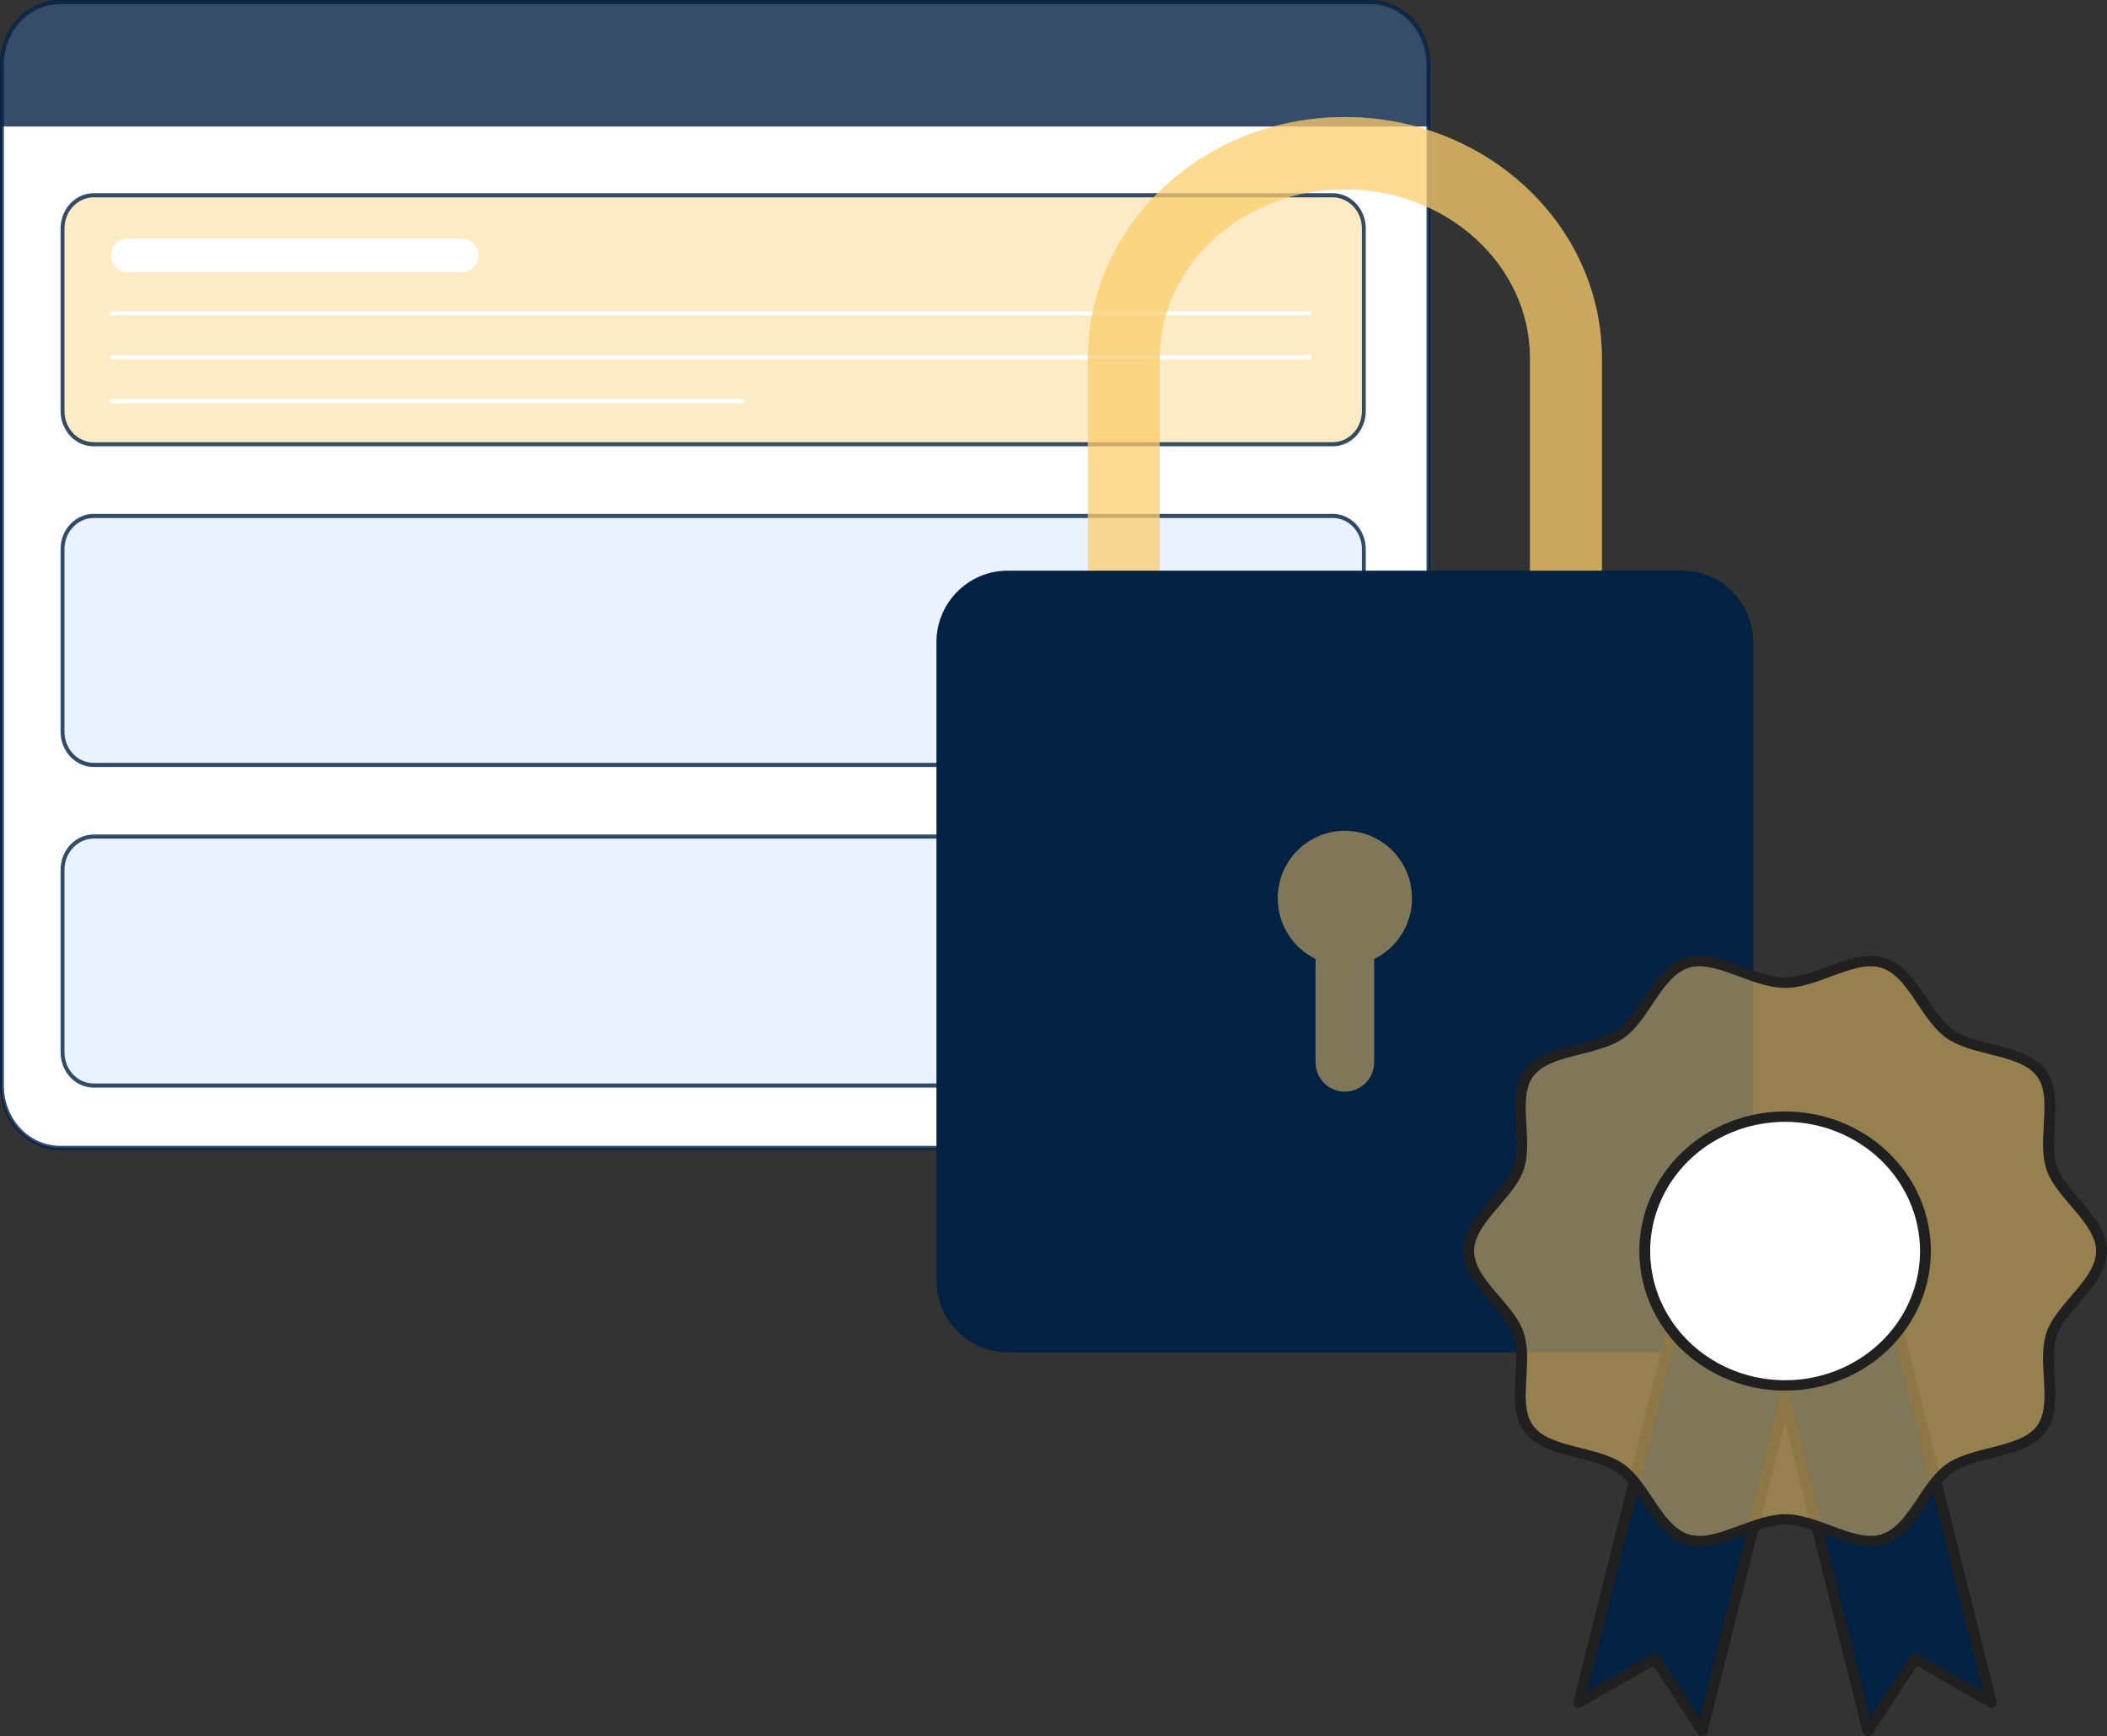 <svg width="108" height="89" viewBox="0 0 108 89" fill="none" xmlns="http://www.w3.org/2000/svg">
<rect x="0" y="0" width="108" height="89" fill="#333333" stroke="none"/>
<path d="M70.232 0.106H3.085C1.436 0.106 0.1 1.53 0.1 3.287V55.662C0.1 57.419 1.436 58.843 3.085 58.843H70.232C71.88 58.843 73.217 57.419 73.217 55.662V3.287C73.217 1.53 71.88 0.106 70.232 0.106Z" fill="white"/>
<path d="M70.232 58.949H3.085C2.267 58.948 1.483 58.602 0.905 57.986C0.326 57.369 0.001 56.534 0 55.663V3.287C0.001 2.415 0.326 1.58 0.905 0.964C1.483 0.348 2.267 0.001 3.085 0H70.232C71.05 0.001 71.834 0.348 72.412 0.964C72.99 1.58 73.316 2.415 73.317 3.287V55.663C73.316 56.534 72.99 57.369 72.412 57.986C71.834 58.602 71.05 58.948 70.232 58.949ZM3.085 0.212C2.32 0.213 1.586 0.537 1.045 1.114C0.504 1.69 0.2 2.472 0.199 3.287V55.663C0.2 56.478 0.504 57.259 1.045 57.836C1.586 58.412 2.32 58.736 3.085 58.737H70.232C70.997 58.736 71.73 58.412 72.271 57.836C72.812 57.259 73.117 56.478 73.118 55.663V3.287C73.117 2.472 72.812 1.69 72.271 1.114C71.73 0.537 70.997 0.213 70.232 0.212H3.085Z" fill="#032142" fill-opacity="0.8"/>
<path d="M68.313 42.885H4.8C3.919 42.885 3.205 43.646 3.205 44.584V53.949C3.205 54.888 3.919 55.649 4.8 55.649H68.313C69.194 55.649 69.908 54.888 69.908 53.949V44.584C69.908 43.646 69.194 42.885 68.313 42.885Z" fill="#367CFF"/>
<path d="M68.313 26.448H4.8C3.919 26.448 3.205 27.209 3.205 28.147V37.512C3.205 38.451 3.919 39.212 4.8 39.212H68.313C69.194 39.212 69.908 38.451 69.908 37.512V28.147C69.908 27.209 69.194 26.448 68.313 26.448Z" fill="#367CFF"/>
<g opacity="0.9">
<path d="M68.313 42.885H4.8C3.919 42.885 3.205 43.646 3.205 44.584V53.949C3.205 54.888 3.919 55.649 4.8 55.649H68.313C69.194 55.649 69.908 54.888 69.908 53.949V44.584C69.908 43.646 69.194 42.885 68.313 42.885Z" fill="white"/>
</g>
<g opacity="0.9">
<path d="M68.313 26.448H4.8C3.919 26.448 3.205 27.209 3.205 28.147V37.512C3.205 38.451 3.919 39.212 4.8 39.212H68.313C69.194 39.212 69.908 38.451 69.908 37.512V28.147C69.908 27.209 69.194 26.448 68.313 26.448Z" fill="white"/>
</g>
<path d="M68.313 10.01H4.8C3.919 10.01 3.205 10.771 3.205 11.71V21.075C3.205 22.013 3.919 22.774 4.8 22.774H68.313C69.194 22.774 69.908 22.013 69.908 21.075V11.71C69.908 10.771 69.194 10.01 68.313 10.01Z" fill="#FDCF6F" fill-opacity="0.5"/>
<path opacity="0.2" d="M68.313 10.01H4.8C3.919 10.01 3.205 10.771 3.205 11.71V21.075C3.205 22.013 3.919 22.774 4.8 22.774H68.313C69.194 22.774 69.908 22.013 69.908 21.075V11.71C69.908 10.771 69.194 10.01 68.313 10.01Z" fill="white"/>
<path d="M68.313 22.88H4.8C4.351 22.88 3.92 22.689 3.602 22.351C3.285 22.012 3.106 21.553 3.105 21.075V11.71C3.106 11.231 3.285 10.772 3.602 10.434C3.92 10.095 4.351 9.905 4.8 9.904H68.313C68.762 9.905 69.193 10.095 69.51 10.434C69.828 10.772 70.007 11.231 70.007 11.71V21.075C70.007 21.553 69.828 22.012 69.511 22.351C69.193 22.689 68.762 22.88 68.313 22.88ZM4.8 10.117C4.404 10.117 4.023 10.285 3.743 10.584C3.463 10.883 3.305 11.287 3.305 11.71V21.075C3.305 21.497 3.463 21.902 3.743 22.201C4.023 22.499 4.404 22.668 4.8 22.668H68.313C68.709 22.668 69.089 22.499 69.37 22.201C69.65 21.902 69.808 21.497 69.808 21.075V11.71C69.808 11.287 69.65 10.883 69.37 10.584C69.089 10.285 68.709 10.117 68.313 10.117H4.8Z" fill="#032142" fill-opacity="0.8"/>
<path d="M23.712 12.228H6.5C6.056 12.228 5.695 12.612 5.695 13.086C5.695 13.559 6.056 13.943 6.5 13.943H23.712C24.157 13.943 24.517 13.559 24.517 13.086C24.517 12.612 24.157 12.228 23.712 12.228Z" fill="white"/>
<path d="M38.069 20.673H5.694C5.668 20.673 5.643 20.662 5.624 20.642C5.605 20.622 5.595 20.595 5.595 20.567C5.595 20.539 5.605 20.512 5.624 20.492C5.643 20.472 5.668 20.461 5.694 20.461H38.069C38.095 20.461 38.12 20.472 38.139 20.492C38.158 20.512 38.168 20.539 38.168 20.567C38.168 20.595 38.158 20.622 38.139 20.642C38.12 20.662 38.095 20.673 38.069 20.673Z" fill="white"/>
<path d="M67.129 18.42H5.694C5.668 18.42 5.643 18.409 5.624 18.389C5.605 18.369 5.595 18.342 5.595 18.314C5.595 18.285 5.605 18.259 5.624 18.239C5.643 18.219 5.668 18.208 5.694 18.208H67.129C67.156 18.208 67.181 18.219 67.2 18.239C67.218 18.259 67.229 18.285 67.229 18.314C67.229 18.342 67.218 18.369 67.2 18.389C67.181 18.409 67.156 18.42 67.129 18.42Z" fill="white"/>
<path d="M67.129 16.166H5.694C5.668 16.166 5.643 16.155 5.624 16.135C5.605 16.115 5.595 16.088 5.595 16.06C5.595 16.032 5.605 16.005 5.624 15.985C5.643 15.965 5.668 15.954 5.694 15.954H67.129C67.156 15.954 67.181 15.965 67.2 15.985C67.218 16.005 67.229 16.032 67.229 16.06C67.229 16.088 67.218 16.115 67.2 16.135C67.181 16.155 67.156 16.166 67.129 16.166Z" fill="white"/>
<path d="M68.313 39.318H4.8C4.351 39.317 3.92 39.127 3.602 38.788C3.285 38.45 3.106 37.991 3.105 37.512V28.147C3.106 27.669 3.285 27.21 3.602 26.871C3.92 26.533 4.351 26.342 4.8 26.342H68.313C68.762 26.342 69.193 26.533 69.51 26.871C69.828 27.21 70.007 27.669 70.007 28.147V37.512C70.007 37.991 69.828 38.45 69.51 38.788C69.193 39.127 68.762 39.317 68.313 39.318ZM4.8 26.554C4.404 26.554 4.023 26.722 3.743 27.021C3.463 27.32 3.305 27.725 3.305 28.147V37.512C3.305 37.934 3.463 38.34 3.743 38.638C4.023 38.937 4.404 39.105 4.8 39.106H68.313C68.709 39.105 69.089 38.937 69.37 38.638C69.65 38.34 69.808 37.934 69.808 37.512V28.147C69.808 27.725 69.65 27.32 69.37 27.021C69.089 26.722 68.709 26.554 68.313 26.554H4.8Z" fill="#032142" fill-opacity="0.8"/>
<path d="M68.313 55.755H4.8C4.351 55.754 3.92 55.564 3.602 55.225C3.285 54.887 3.106 54.428 3.105 53.949V44.584C3.106 44.106 3.285 43.647 3.602 43.308C3.92 42.97 4.351 42.779 4.8 42.779H68.313C68.762 42.779 69.193 42.969 69.51 43.308C69.828 43.646 70.007 44.105 70.007 44.584V53.949C70.007 54.428 69.828 54.887 69.511 55.225C69.193 55.564 68.762 55.754 68.313 55.755ZM4.8 42.991C4.404 42.991 4.023 43.159 3.743 43.458C3.463 43.757 3.305 44.162 3.305 44.584V53.949C3.305 54.371 3.463 54.776 3.743 55.075C4.023 55.374 4.404 55.542 4.8 55.542H68.313C68.709 55.542 69.089 55.374 69.37 55.075C69.65 54.776 69.808 54.371 69.808 53.949V44.584C69.808 44.162 69.65 43.757 69.37 43.458C69.09 43.159 68.709 42.991 68.313 42.991H4.8Z" fill="#032142" fill-opacity="0.8"/>
<path d="M73.218 3.286V6.487H0.101V3.286C0.101 2.443 0.415 1.634 0.975 1.037C1.535 0.441 2.294 0.106 3.086 0.106H70.232C71.024 0.106 71.783 0.441 72.343 1.037C72.903 1.634 73.218 2.443 73.218 3.286Z" fill="#032142" fill-opacity="0.8"/>
<path d="M71.263 62.514L70.191 60.686L68.457 61.797L71.641 47.666L74.447 48.383L71.263 62.514Z" fill="#032142"/>
<path d="M71.263 62.645C71.242 62.645 71.222 62.64 71.204 62.629C71.185 62.618 71.17 62.603 71.159 62.584L70.151 60.866L68.521 61.91C68.5 61.923 68.476 61.93 68.451 61.928C68.427 61.927 68.404 61.919 68.384 61.903C68.365 61.888 68.35 61.867 68.341 61.843C68.333 61.818 68.332 61.792 68.337 61.767L71.521 47.636C71.529 47.602 71.549 47.573 71.576 47.555C71.604 47.537 71.637 47.531 71.669 47.539L74.476 48.256C74.491 48.26 74.506 48.268 74.519 48.278C74.532 48.288 74.543 48.301 74.552 48.315C74.56 48.33 74.566 48.346 74.568 48.363C74.571 48.38 74.57 48.398 74.567 48.415L71.383 62.545C71.377 62.57 71.365 62.593 71.347 62.611C71.329 62.628 71.307 62.64 71.283 62.644C71.277 62.645 71.27 62.645 71.263 62.645ZM70.191 60.555C70.212 60.555 70.233 60.561 70.251 60.572C70.269 60.582 70.284 60.598 70.296 60.617L71.212 62.18L74.298 48.48L71.731 47.824L68.645 61.523L70.128 60.574C70.147 60.562 70.169 60.555 70.191 60.556V60.555Z" fill="#202020"/>
<path d="M75.028 62.514L76.1 60.686L77.834 61.797L74.651 47.666L71.845 48.383L75.028 62.514Z" fill="#032142"/>
<path d="M75.028 62.646C75.021 62.646 75.015 62.645 75.008 62.644C74.984 62.64 74.962 62.628 74.944 62.611C74.926 62.593 74.914 62.57 74.908 62.545L71.725 48.414C71.721 48.397 71.721 48.38 71.723 48.363C71.726 48.346 71.731 48.33 71.74 48.315C71.748 48.3 71.759 48.287 71.772 48.277C71.785 48.267 71.8 48.26 71.816 48.256L74.623 47.538C74.654 47.53 74.688 47.536 74.716 47.554C74.744 47.572 74.763 47.601 74.771 47.635L77.954 61.766C77.96 61.791 77.958 61.818 77.95 61.842C77.942 61.866 77.927 61.887 77.907 61.903C77.888 61.918 77.864 61.927 77.84 61.928C77.816 61.929 77.792 61.923 77.771 61.909L76.141 60.865L75.133 62.583C75.122 62.602 75.106 62.618 75.088 62.629C75.07 62.64 75.049 62.646 75.028 62.646ZM71.993 48.48L75.079 62.18L75.995 60.617C76.013 60.588 76.04 60.567 76.071 60.559C76.103 60.551 76.136 60.556 76.163 60.574L77.646 61.523L74.559 47.824L71.993 48.48Z" fill="#202020"/>
<path d="M80.337 50.38C80.337 51.159 79.419 51.774 79.205 52.477C78.983 53.206 79.378 54.277 78.964 54.884C78.545 55.496 77.464 55.424 76.889 55.87C76.32 56.312 76.052 57.432 75.368 57.668C74.709 57.897 73.877 57.165 73.146 57.165C72.414 57.165 71.582 57.897 70.923 57.668C70.239 57.432 69.972 56.312 69.402 55.87C68.827 55.424 67.746 55.496 67.327 54.884C66.913 54.277 67.309 53.206 67.087 52.477C66.872 51.774 65.954 51.159 65.954 50.38C65.954 49.601 66.872 48.986 67.087 48.282C67.308 47.554 66.913 46.483 67.327 45.876C67.746 45.263 68.827 45.336 69.402 44.89C69.972 44.448 70.239 43.328 70.923 43.091C71.583 42.863 72.414 43.594 73.146 43.594C73.877 43.594 74.709 42.863 75.368 43.091C76.052 43.328 76.32 44.448 76.889 44.89C77.464 45.336 78.545 45.263 78.964 45.876C79.378 46.483 78.983 47.554 79.205 48.282C79.419 48.986 80.337 49.601 80.337 50.38Z" fill="#FDCF6F" fill-opacity="0.5"/>
<path d="M75.094 57.843C74.769 57.843 74.428 57.703 74.095 57.566C73.774 57.433 73.442 57.297 73.146 57.297C72.849 57.297 72.517 57.433 72.197 57.566C71.755 57.748 71.298 57.936 70.885 57.793C70.452 57.643 70.182 57.194 69.92 56.759C69.732 56.446 69.555 56.151 69.329 55.976C69.1 55.798 68.763 55.704 68.438 55.613C67.973 55.482 67.492 55.347 67.228 54.961C66.967 54.579 66.994 54.053 67.021 53.544C67.039 53.183 67.058 52.81 66.969 52.518C66.886 52.243 66.68 51.976 66.462 51.693C66.152 51.291 65.831 50.875 65.831 50.38C65.831 49.885 66.151 49.469 66.462 49.067C66.68 48.784 66.886 48.517 66.969 48.242C67.059 47.95 67.039 47.577 67.021 47.216C66.994 46.707 66.967 46.18 67.228 45.799C67.492 45.413 67.973 45.278 68.438 45.147C68.764 45.055 69.1 44.961 69.33 44.783C69.555 44.609 69.732 44.314 69.921 44.001C70.182 43.566 70.452 43.117 70.885 42.967C71.299 42.824 71.755 43.012 72.197 43.194C72.517 43.327 72.849 43.463 73.146 43.463C73.443 43.463 73.774 43.327 74.095 43.194C74.537 43.012 74.994 42.824 75.407 42.967C75.84 43.117 76.11 43.566 76.371 44.001C76.559 44.314 76.737 44.609 76.962 44.784C77.192 44.961 77.529 45.056 77.854 45.147C78.319 45.278 78.8 45.413 79.064 45.799C79.325 46.181 79.298 46.707 79.271 47.216C79.253 47.577 79.233 47.95 79.323 48.242C79.406 48.517 79.612 48.784 79.83 49.067C80.14 49.469 80.461 49.885 80.461 50.38C80.461 50.875 80.141 51.291 79.83 51.693C79.612 51.976 79.406 52.243 79.323 52.518C79.233 52.81 79.253 53.183 79.271 53.544C79.298 54.053 79.325 54.579 79.064 54.961C78.8 55.347 78.319 55.482 77.854 55.613C77.528 55.705 77.192 55.798 76.962 55.976C76.737 56.151 76.56 56.446 76.371 56.759C76.11 57.194 75.84 57.643 75.407 57.793C75.305 57.827 75.2 57.844 75.094 57.843ZM73.146 57.034C73.489 57.034 73.842 57.18 74.184 57.321C74.604 57.494 75.001 57.658 75.331 57.544C75.68 57.423 75.915 57.032 76.164 56.617C76.356 56.298 76.554 55.968 76.816 55.765C77.083 55.558 77.442 55.458 77.79 55.36C78.233 55.236 78.652 55.118 78.864 54.807C79.073 54.501 79.049 54.044 79.024 53.559C79.004 53.174 78.984 52.777 79.087 52.438C79.185 52.115 79.416 51.816 79.639 51.527C79.921 51.161 80.213 50.782 80.213 50.381C80.213 49.98 79.921 49.601 79.639 49.234C79.416 48.946 79.185 48.646 79.087 48.324C78.984 47.985 79.004 47.587 79.024 47.203C79.049 46.718 79.073 46.26 78.864 45.954C78.652 45.644 78.233 45.526 77.79 45.402C77.442 45.304 77.083 45.203 76.817 44.997C76.554 44.793 76.356 44.463 76.164 44.143C75.915 43.729 75.68 43.338 75.331 43.217C75.001 43.103 74.604 43.267 74.184 43.44C73.842 43.581 73.489 43.727 73.146 43.727C72.803 43.727 72.45 43.581 72.108 43.44C71.688 43.267 71.291 43.103 70.961 43.217C70.612 43.338 70.377 43.729 70.128 44.143C69.936 44.463 69.737 44.793 69.475 44.997C69.209 45.203 68.849 45.304 68.502 45.402C68.059 45.526 67.64 45.643 67.428 45.954C67.219 46.26 67.242 46.718 67.268 47.203C67.288 47.587 67.308 47.985 67.205 48.324C67.106 48.646 66.876 48.945 66.653 49.234C66.37 49.601 66.079 49.98 66.079 50.381C66.079 50.782 66.371 51.161 66.653 51.527C66.876 51.816 67.107 52.115 67.205 52.438C67.308 52.777 67.288 53.174 67.268 53.559C67.243 54.044 67.219 54.501 67.428 54.807C67.64 55.118 68.059 55.236 68.502 55.36C68.849 55.458 69.209 55.558 69.475 55.765C69.738 55.969 69.937 56.299 70.128 56.617C70.377 57.032 70.612 57.423 70.961 57.544C71.291 57.658 71.688 57.494 72.108 57.321C72.45 57.18 72.803 57.034 73.146 57.034Z" fill="#202020"/>
<path d="M73.145 53.778C74.907 53.778 76.335 52.257 76.335 50.38C76.335 48.503 74.907 46.982 73.145 46.982C71.384 46.982 69.956 48.503 69.956 50.38C69.956 52.257 71.384 53.778 73.145 53.778Z" fill="white"/>
<path d="M73.146 53.909C72.49 53.909 71.85 53.702 71.305 53.314C70.76 52.926 70.336 52.375 70.085 51.73C69.834 51.086 69.769 50.376 69.897 49.691C70.025 49.007 70.34 48.378 70.803 47.884C71.266 47.391 71.857 47.055 72.499 46.919C73.142 46.782 73.808 46.852 74.413 47.119C75.019 47.386 75.536 47.839 75.9 48.419C76.264 49 76.458 49.682 76.458 50.38C76.457 51.316 76.108 52.213 75.487 52.874C74.866 53.536 74.024 53.908 73.146 53.909ZM73.146 47.113C72.539 47.113 71.946 47.305 71.442 47.664C70.938 48.023 70.545 48.533 70.313 49.13C70.081 49.727 70.02 50.384 70.138 51.017C70.257 51.651 70.549 52.233 70.977 52.69C71.406 53.147 71.953 53.458 72.547 53.584C73.142 53.71 73.759 53.645 74.319 53.398C74.879 53.151 75.358 52.732 75.695 52.195C76.032 51.658 76.212 51.026 76.212 50.38C76.211 49.514 75.888 48.683 75.313 48.071C74.738 47.458 73.959 47.114 73.146 47.113V47.113Z" fill="#202020"/>
<path d="M82.108 18.351V30.628C82.108 31.119 81.914 31.59 81.569 31.937C81.223 32.285 80.755 32.48 80.266 32.48C79.778 32.48 79.309 32.285 78.963 31.937C78.618 31.59 78.424 31.119 78.424 30.628V18.351C78.424 13.584 74.167 9.703 68.935 9.703C63.703 9.703 59.446 13.584 59.446 18.351V31.535C59.446 32.026 59.252 32.497 58.907 32.844C58.561 33.191 58.093 33.386 57.604 33.386C57.115 33.386 56.647 33.191 56.301 32.844C55.956 32.497 55.762 32.026 55.762 31.535V18.351C55.762 11.541 61.67 6 68.935 6C76.2 6 82.108 11.541 82.108 18.351Z" fill="#FDCF6F" fill-opacity="0.5"/>
<path d="M82.108 30.628C82.108 31.119 81.914 31.59 81.569 31.937C81.223 32.285 80.755 32.48 80.266 32.48C79.778 32.48 79.309 32.285 78.963 31.937C78.618 31.59 78.424 31.119 78.424 30.628V18.351C78.424 13.584 74.167 9.703 68.935 9.703C63.703 9.703 59.446 13.584 59.446 18.351V31.535C59.446 32.026 59.252 32.497 58.907 32.844C58.561 33.191 58.093 33.386 57.604 33.386C57.115 33.386 56.647 33.191 56.301 32.844C55.956 32.497 55.762 32.026 55.762 31.535V18.351C55.762 11.541 61.67 6 68.935 6C76.2 6 82.108 11.541 82.108 18.351V30.628Z" fill="#FDCF6F" fill-opacity="0.5"/>
<path d="M86.22 29.254H51.65C49.634 29.254 48 30.897 48 32.923V65.649C48 67.675 49.634 69.318 51.65 69.318H86.22C88.236 69.318 89.87 67.675 89.87 65.649V32.923C89.87 30.897 88.236 29.254 86.22 29.254Z" fill="#032142"/>
<path d="M65.493 46.046C65.493 46.696 65.675 47.332 66.018 47.882C66.361 48.433 66.851 48.875 67.432 49.159V54.474C67.438 54.871 67.599 55.249 67.88 55.527C68.161 55.806 68.54 55.962 68.935 55.962C69.329 55.962 69.708 55.806 69.989 55.527C70.27 55.249 70.431 54.871 70.437 54.474V49.159C70.99 48.889 71.462 48.476 71.802 47.961C72.142 47.447 72.339 46.85 72.372 46.233C72.405 45.616 72.273 45.002 71.99 44.453C71.707 43.905 71.283 43.443 70.763 43.115C70.242 42.787 69.643 42.605 69.028 42.588C68.414 42.572 67.806 42.721 67.269 43.02C66.731 43.319 66.282 43.757 65.97 44.289C65.658 44.822 65.493 45.428 65.493 46.046Z" fill="#FDCF6F" fill-opacity="0.5"/>
<path d="M87.254 88.734L84.835 85.028L80.924 87.279L88.105 58.629L94.435 60.084L87.254 88.734Z" fill="#032142"/>
<path d="M87.253 89C87.206 89 87.16 88.989 87.118 88.967C87.077 88.945 87.043 88.913 87.018 88.875L84.744 85.392L81.066 87.509C81.019 87.536 80.965 87.549 80.911 87.546C80.856 87.544 80.803 87.526 80.759 87.495C80.715 87.464 80.681 87.421 80.662 87.372C80.644 87.323 80.64 87.27 80.653 87.219L87.835 58.568C87.852 58.5 87.897 58.441 87.959 58.404C88.021 58.367 88.096 58.356 88.168 58.372L94.499 59.827C94.534 59.835 94.568 59.85 94.597 59.87C94.627 59.891 94.652 59.917 94.671 59.946C94.69 59.976 94.703 60.009 94.708 60.044C94.714 60.078 94.713 60.114 94.704 60.148L87.523 88.796C87.51 88.847 87.482 88.893 87.442 88.929C87.402 88.965 87.352 88.988 87.298 88.997C87.283 88.999 87.268 89 87.253 89ZM84.835 84.762C84.882 84.762 84.928 84.773 84.969 84.795C85.01 84.817 85.045 84.849 85.07 84.887L87.138 88.055L94.099 60.28L88.309 58.951L81.348 86.725L84.692 84.8C84.735 84.775 84.784 84.763 84.835 84.763V84.762Z" fill="#202020"/>
<path d="M95.745 88.734L98.163 85.028L102.074 87.279L94.893 58.629L88.564 60.084L95.745 88.734Z" fill="#032142"/>
<path d="M95.745 89C95.73 89 95.715 88.999 95.7 88.996C95.646 88.988 95.596 88.965 95.556 88.929C95.516 88.893 95.488 88.847 95.475 88.796L88.295 60.146C88.286 60.112 88.285 60.077 88.29 60.042C88.296 60.008 88.309 59.975 88.328 59.945C88.347 59.915 88.372 59.889 88.402 59.869C88.431 59.848 88.465 59.834 88.5 59.825L94.831 58.37C94.903 58.354 94.978 58.365 95.041 58.402C95.104 58.439 95.149 58.498 95.166 58.567L102.345 87.217C102.358 87.268 102.355 87.322 102.336 87.371C102.317 87.42 102.284 87.463 102.24 87.494C102.195 87.525 102.143 87.542 102.088 87.545C102.034 87.547 101.979 87.534 101.933 87.507L98.255 85.39L95.981 88.874C95.956 88.912 95.922 88.944 95.88 88.966C95.839 88.988 95.792 89 95.745 89ZM88.898 60.28L95.86 88.055L97.927 84.887C97.966 84.828 98.027 84.785 98.098 84.769C98.169 84.753 98.244 84.764 98.306 84.8L101.65 86.725L94.688 58.95L88.898 60.28Z" fill="#202020"/>
<path d="M107.722 64.132C107.722 65.712 105.651 66.959 105.167 68.385C104.668 69.862 105.559 72.034 104.624 73.263C103.68 74.506 101.242 74.359 99.944 75.263C98.66 76.158 98.056 78.429 96.514 78.909C95.025 79.372 93.15 77.889 91.5 77.889C89.85 77.889 87.974 79.372 86.486 78.909C84.943 78.43 84.34 76.158 83.056 75.263C81.759 74.359 79.32 74.505 78.376 73.263C77.442 72.034 78.334 69.862 77.833 68.385C77.35 66.959 75.278 65.712 75.278 64.132C75.278 62.552 77.349 61.305 77.833 59.88C78.333 58.402 77.442 56.23 78.376 55.001C79.32 53.759 81.759 53.905 83.056 53.001C84.34 52.106 84.944 49.835 86.486 49.355C87.975 48.892 89.85 50.375 91.5 50.375C93.15 50.375 95.025 48.892 96.514 49.355C98.057 49.835 98.66 52.106 99.945 53.001C101.242 53.905 103.68 53.759 104.624 55.001C105.559 56.23 104.666 58.402 105.167 59.88C105.652 61.305 107.722 62.552 107.722 64.132Z" fill="#FDCF6F" fill-opacity="0.5"/>
<path d="M95.893 79.264C95.161 79.264 94.391 78.979 93.641 78.7C92.917 78.432 92.169 78.155 91.5 78.155C90.831 78.155 90.082 78.432 89.359 78.7C88.362 79.07 87.332 79.452 86.4 79.162C85.424 78.858 84.814 77.947 84.224 77.065C83.8 76.431 83.4 75.832 82.891 75.478C82.375 75.118 81.614 74.926 80.881 74.741C79.831 74.475 78.746 74.203 78.151 73.42C77.562 72.646 77.623 71.578 77.683 70.546C77.725 69.815 77.769 69.059 77.568 68.467C77.379 67.908 76.914 67.367 76.422 66.794C75.723 65.979 75 65.136 75 64.132C75 63.128 75.722 62.285 76.422 61.47C76.914 60.897 77.379 60.355 77.568 59.797C77.769 59.205 77.725 58.449 77.683 57.718C77.624 56.685 77.562 55.617 78.151 54.844C78.746 54.061 79.831 53.787 80.881 53.523C81.615 53.337 82.375 53.146 82.892 52.786C83.399 52.432 83.8 51.833 84.225 51.199C84.814 50.317 85.424 49.406 86.4 49.102C87.333 48.813 88.363 49.194 89.359 49.563C90.083 49.832 90.831 50.109 91.5 50.109C92.169 50.109 92.916 49.832 93.641 49.563C94.638 49.194 95.668 48.812 96.6 49.102C97.576 49.406 98.186 50.318 98.776 51.199C99.199 51.833 99.6 52.432 100.109 52.786C100.626 53.146 101.386 53.338 102.119 53.523C103.169 53.789 104.254 54.061 104.849 54.844C105.438 55.618 105.377 56.685 105.317 57.718C105.275 58.449 105.231 59.205 105.432 59.797C105.621 60.356 106.086 60.897 106.578 61.47C107.277 62.285 108 63.128 108 64.132C108 65.136 107.278 65.979 106.578 66.794C106.086 67.367 105.621 67.909 105.432 68.467C105.231 69.059 105.275 69.815 105.317 70.546C105.376 71.579 105.438 72.646 104.849 73.42C104.254 74.203 103.169 74.477 102.119 74.741C101.385 74.927 100.626 75.118 100.108 75.478C99.601 75.832 99.2 76.431 98.775 77.065C98.186 77.947 97.576 78.858 96.6 79.162C96.371 79.231 96.133 79.266 95.893 79.264ZM91.5 77.623C92.273 77.623 93.07 77.919 93.841 78.204C94.789 78.556 95.684 78.888 96.428 78.657C97.215 78.412 97.746 77.62 98.308 76.778C98.741 76.131 99.188 75.461 99.779 75.05C100.381 74.631 101.192 74.427 101.975 74.229C102.975 73.977 103.919 73.739 104.398 73.109C104.87 72.488 104.817 71.56 104.759 70.578C104.714 69.798 104.668 68.991 104.901 68.304C105.123 67.651 105.643 67.044 106.146 66.458C106.783 65.716 107.442 64.947 107.442 64.134C107.442 63.321 106.783 62.552 106.146 61.81C105.643 61.225 105.122 60.617 104.901 59.963C104.668 59.277 104.714 58.47 104.759 57.69C104.815 56.708 104.871 55.78 104.398 55.159C103.92 54.529 102.975 54.291 101.976 54.039C101.192 53.841 100.381 53.637 99.78 53.218C99.188 52.805 98.74 52.135 98.308 51.488C97.746 50.648 97.216 49.855 96.428 49.61C95.684 49.378 94.79 49.71 93.841 50.062C93.07 50.347 92.273 50.643 91.5 50.643C90.727 50.643 89.93 50.347 89.159 50.062C88.211 49.71 87.316 49.379 86.572 49.61C85.784 49.855 85.254 50.648 84.692 51.488C84.259 52.135 83.812 52.805 83.221 53.218C82.619 53.637 81.808 53.841 81.025 54.039C80.025 54.291 79.081 54.529 78.602 55.159C78.13 55.78 78.184 56.708 78.241 57.69C78.286 58.47 78.332 59.276 78.099 59.963C77.877 60.617 77.358 61.223 76.855 61.81C76.216 62.552 75.558 63.32 75.558 64.134C75.558 64.948 76.217 65.716 76.854 66.458C77.358 67.043 77.878 67.651 78.099 68.304C78.332 68.991 78.286 69.798 78.241 70.577C78.185 71.56 78.13 72.488 78.602 73.109C79.081 73.739 80.025 73.977 81.025 74.229C81.808 74.427 82.619 74.631 83.221 75.05C83.813 75.463 84.261 76.132 84.692 76.778C85.254 77.618 85.784 78.412 86.572 78.657C87.316 78.888 88.21 78.556 89.158 78.204C89.93 77.919 90.727 77.623 91.5 77.623Z" fill="#202020"/>
<path d="M91.501 71.021C95.475 71.021 98.696 67.937 98.696 64.132C98.696 60.327 95.475 57.243 91.501 57.243C87.528 57.243 84.307 60.327 84.307 64.132C84.307 67.937 87.528 71.021 91.501 71.021Z" fill="white"/>
<path d="M91.501 71.287C90.023 71.287 88.578 70.868 87.349 70.081C86.12 69.295 85.163 68.178 84.597 66.87C84.032 65.563 83.884 64.124 84.172 62.736C84.46 61.348 85.172 60.073 86.217 59.072C87.262 58.072 88.593 57.39 90.043 57.114C91.492 56.838 92.995 56.98 94.36 57.521C95.725 58.063 96.892 58.98 97.713 60.157C98.534 61.333 98.973 62.717 98.973 64.132C98.97 66.029 98.183 67.848 96.782 69.189C95.381 70.531 93.481 71.285 91.501 71.287ZM91.501 57.508C90.132 57.508 88.795 57.897 87.658 58.625C86.52 59.352 85.634 60.387 85.11 61.597C84.587 62.807 84.45 64.139 84.717 65.424C84.984 66.709 85.642 67.889 86.61 68.815C87.577 69.742 88.809 70.373 90.151 70.628C91.493 70.884 92.883 70.752 94.147 70.251C95.411 69.75 96.492 68.901 97.252 67.812C98.012 66.722 98.417 65.442 98.417 64.132C98.415 62.376 97.686 60.692 96.389 59.45C95.093 58.208 93.335 57.509 91.501 57.507V57.508Z" fill="#202020"/>
</svg>
